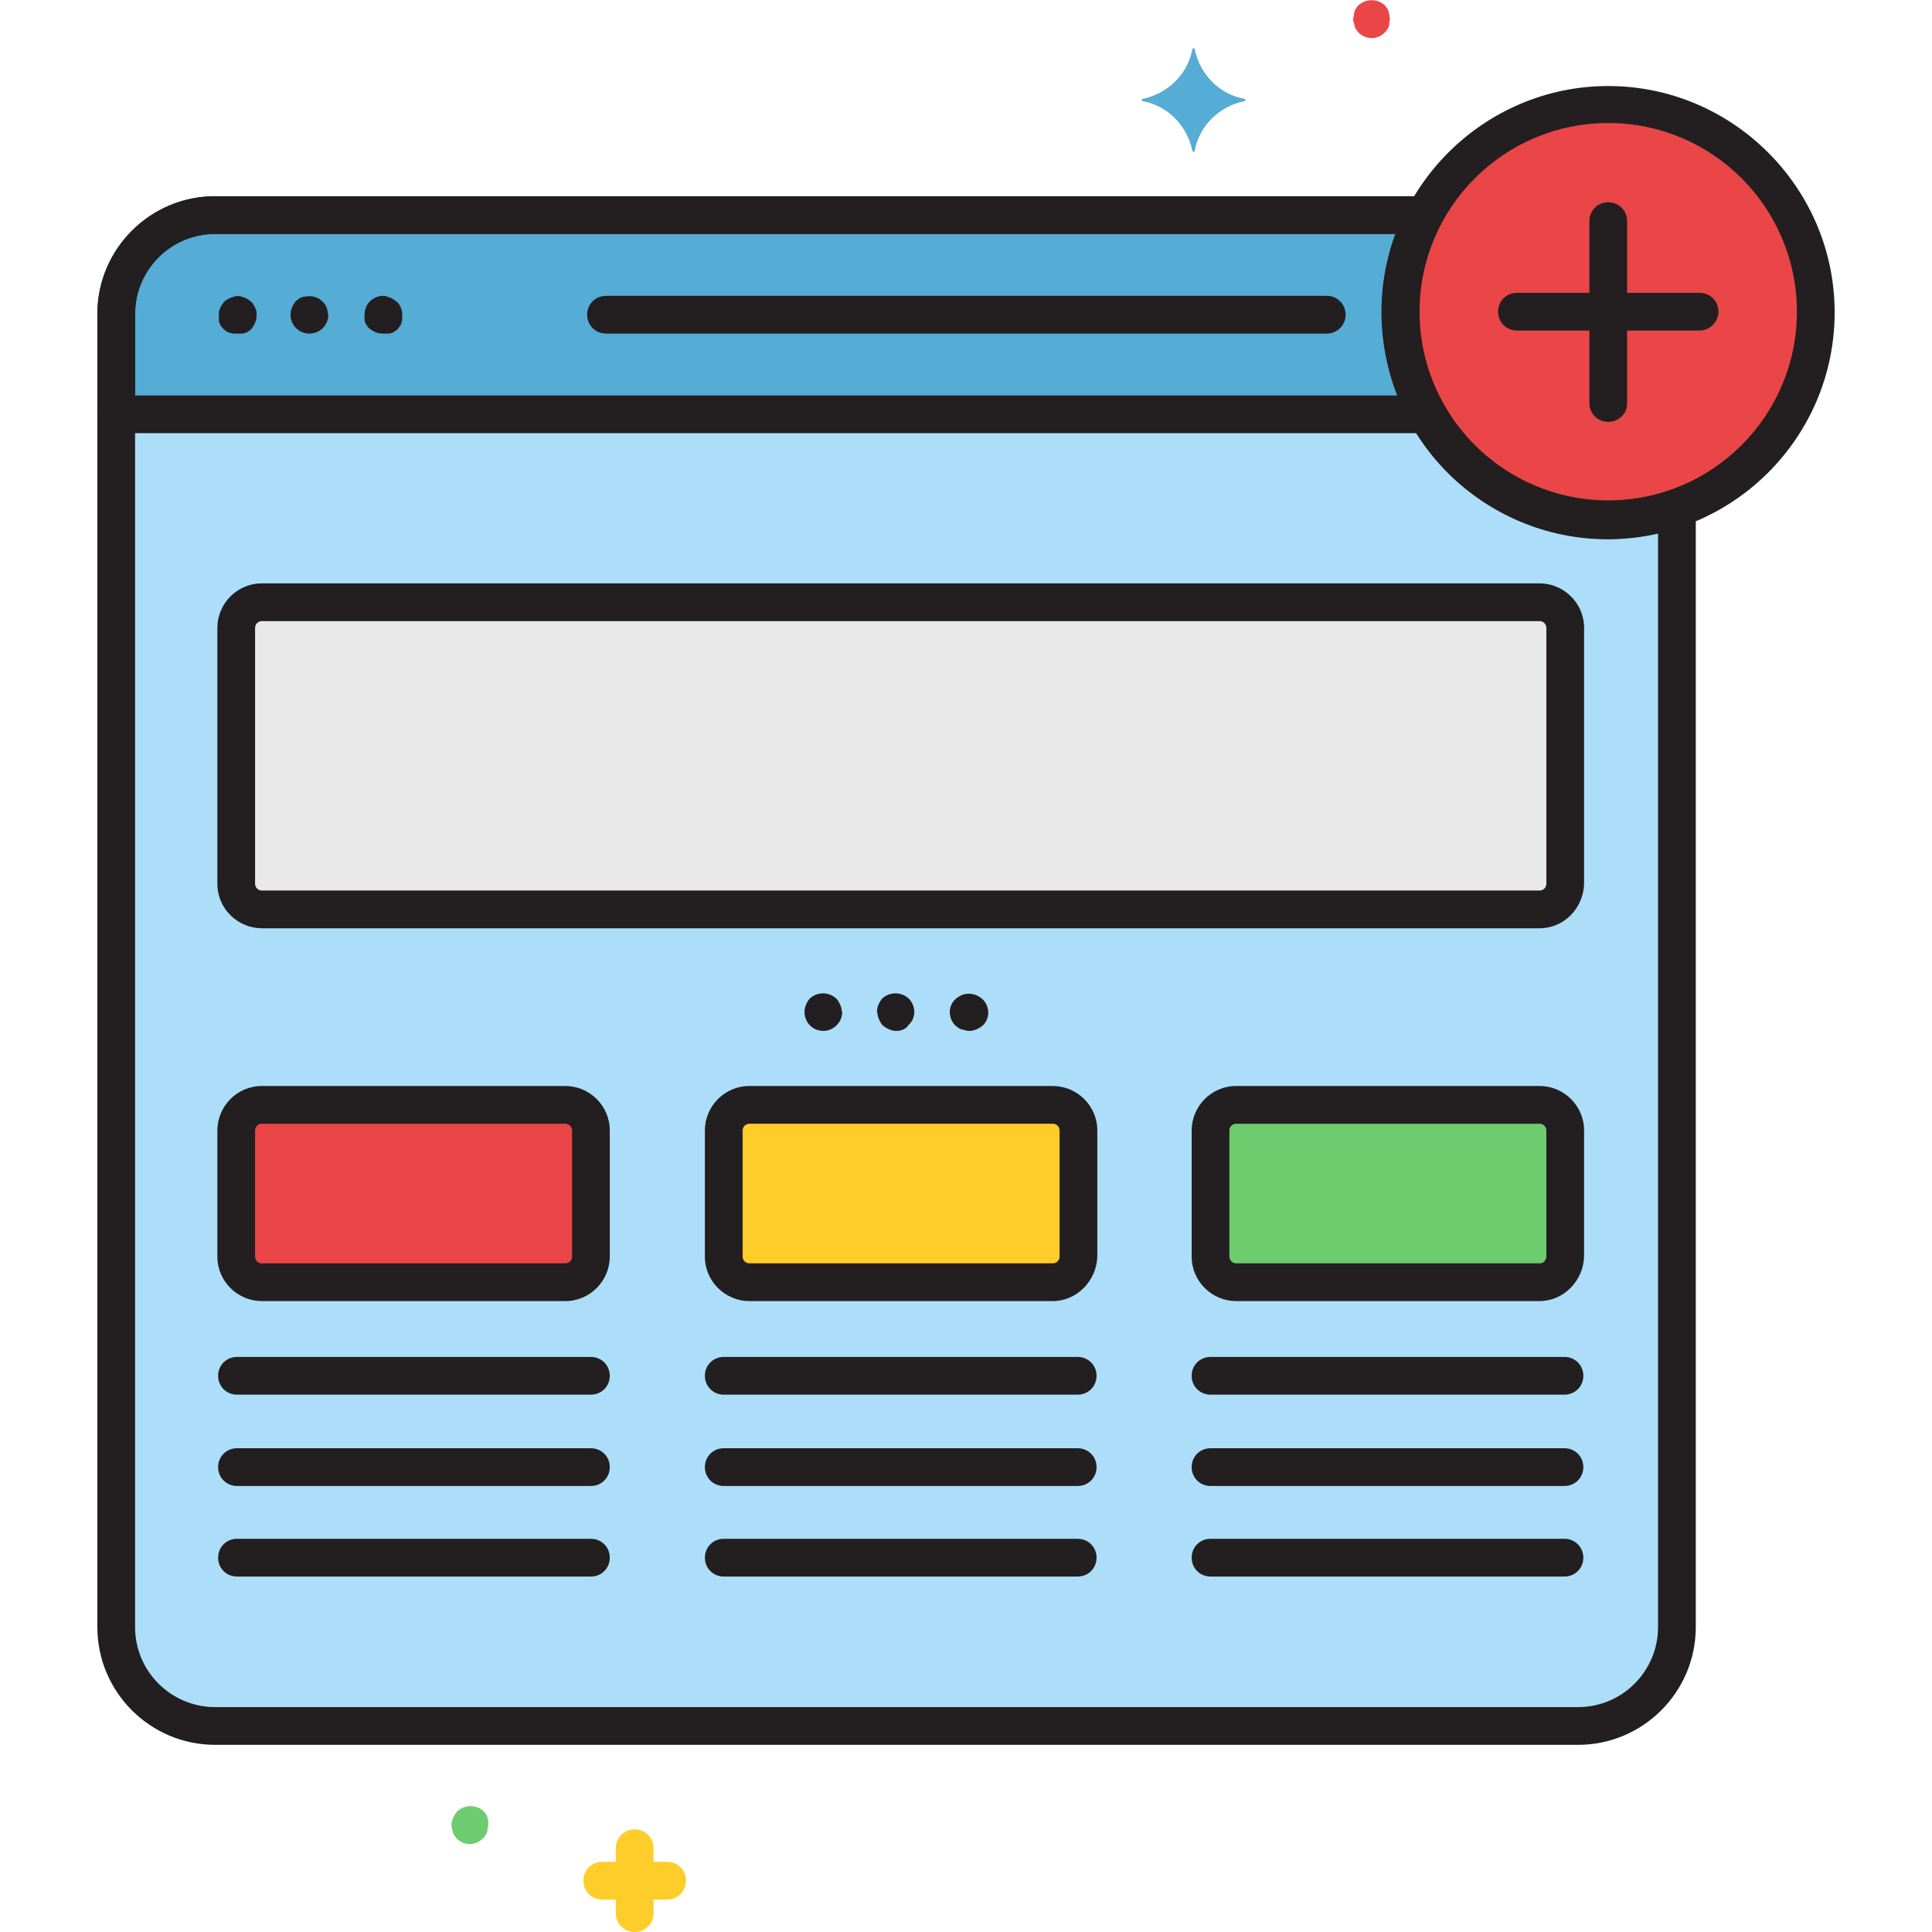 <svg xmlns="http://www.w3.org/2000/svg"  viewBox="0 0 256 256" width="512px" height="512px"><path fill="#acdef9" d="M213.1,68.9c-15.2,0-27.5-12.3-27.5-27.5c0-4.5,1.1-8.9,3.2-12.9H28.5c-7.2,0-13.1,5.9-13.1,13.1v174 c0,7.2,5.9,13.1,13.1,13.1h180.6c7.2,0,13.1-5.9,13.1-13.1V67.3C219.3,68.4,216.2,68.9,213.1,68.9z"/><path fill="#e9e9ea" d="M34.7,79.8H204c1.9,0,3.4,1.5,3.4,3.4v33.9c0,1.9-1.5,3.4-3.4,3.4H34.7c-1.9,0-3.4-1.5-3.4-3.4V83.2 C31.4,81.4,32.9,79.8,34.7,79.8z"/><path fill="#ea4647" d="M34.7,146.4h40.2c1.9,0,3.4,1.5,3.4,3.4v16.7c0,1.9-1.5,3.4-3.4,3.4H34.7c-1.9,0-3.4-1.5-3.4-3.4v-16.7 C31.4,147.9,32.9,146.4,34.7,146.4z"/><path fill="#ffcd29" d="M99.3,146.4h40.2c1.9,0,3.4,1.5,3.4,3.4v16.7c0,1.9-1.5,3.4-3.4,3.4H99.3c-1.9,0-3.4-1.5-3.4-3.4v-16.7 C95.9,147.9,97.4,146.4,99.3,146.4z"/><path fill="#6dcc6d" d="M163.8,146.4H204c1.9,0,3.4,1.5,3.4,3.4v16.7c0,1.9-1.5,3.4-3.4,3.4h-40.2c-1.9,0-3.4-1.5-3.4-3.4v-16.7 C160.4,147.9,161.9,146.4,163.8,146.4z"/><circle cx="213.1" cy="41.3" r="27.5" fill="#ea4647"/><path fill="#55acd5" d="M185.5,41.3c0-4.5,1.1-8.9,3.2-12.9H28.5c-7.2,0-13.1,5.9-13.1,13.1v13.3h173.7 C186.8,50.8,185.5,46.1,185.5,41.3z"/><path fill="#ffcd29" d="M88.4,246.7h-1.8v-1.8c0-1.4-1.1-2.5-2.5-2.5s-2.5,1.1-2.5,2.5v1.8h-1.8c-1.4,0-2.5,1.1-2.5,2.5 s1.1,2.5,2.5,2.5h1.8v1.8c0,1.4,1.1,2.5,2.5,2.5s2.5-1.1,2.5-2.5v-1.8h1.8c1.4,0,2.5-1.1,2.5-2.5S89.8,246.7,88.4,246.7L88.4,246.7 z"/><path fill="#ea4647" d="M184.1,2c0-0.2-0.1-0.3-0.1-0.5c-0.1-0.1-0.1-0.3-0.2-0.4c-0.1-0.1-0.2-0.3-0.3-0.4c-1-0.9-2.5-0.9-3.5,0 c-0.1,0.1-0.2,0.2-0.3,0.4c-0.1,0.1-0.2,0.3-0.2,0.4c-0.1,0.2-0.1,0.3-0.1,0.5c0,0.2-0.1,0.3-0.1,0.5c0,0.2,0,0.3,0.1,0.5 c0,0.2,0.1,0.3,0.1,0.5c0.1,0.2,0.1,0.3,0.2,0.4c0.1,0.1,0.2,0.3,0.3,0.4c1,1,2.5,1,3.5,0c0,0,0,0,0,0c0.1-0.1,0.2-0.2,0.3-0.4 c0.1-0.1,0.2-0.3,0.2-0.4c0.1-0.1,0.1-0.3,0.1-0.5c0-0.2,0-0.3,0.1-0.5C184.1,2.3,184.1,2.1,184.1,2z"/><path fill="#6dcc6d" d="M64.7,241.3c0-0.2-0.1-0.3-0.1-0.5c-0.1-0.1-0.1-0.3-0.2-0.4c-0.1-0.1-0.2-0.3-0.3-0.4c-1-0.9-2.5-0.9-3.5,0 c-0.1,0.1-0.2,0.2-0.3,0.4c-0.2,0.3-0.3,0.6-0.4,0.9c-0.1,0.3-0.1,0.7,0,1c0,0.2,0.1,0.3,0.1,0.5c0.1,0.2,0.1,0.3,0.2,0.4 c0.1,0.1,0.2,0.3,0.3,0.4c1,1,2.5,1,3.5,0c0,0,0,0,0,0c0.1-0.1,0.2-0.2,0.3-0.4c0.1-0.1,0.2-0.3,0.2-0.4c0.1-0.1,0.1-0.3,0.1-0.5 C64.7,242,64.7,241.6,64.7,241.3z"/><path fill="#55acd5" d="M164.9,13.1c-3.3-0.6-5.9-3.2-6.6-6.6c0-0.1-0.1-0.1-0.2-0.1c-0.1,0-0.1,0.1-0.1,0.1c-0.6,3.3-3.2,5.9-6.6,6.6 c-0.1,0-0.1,0.1-0.1,0.2c0,0.1,0.1,0.1,0.1,0.1c3.3,0.6,5.9,3.2,6.6,6.6c0,0.1,0.1,0.1,0.2,0.1c0.1,0,0.1-0.1,0.1-0.1 c0.6-3.3,3.2-5.9,6.6-6.6c0.1,0,0.1-0.1,0.1-0.2C165,13.1,165,13.1,164.9,13.1z"/><path fill="#231f20" d="M209.1,231.2H28.5c-8.6,0-15.6-7-15.6-15.6v-174c0-8.6,7-15.6,15.6-15.6h160.2c1.4,0,2.5,1.1,2.5,2.5 c0,0.4-0.1,0.8-0.3,1.2c-1.9,3.6-2.9,7.6-2.9,11.7c0,13.8,11.2,25,25.1,25c2.8,0,5.6-0.5,8.3-1.4c1.3-0.5,2.7,0.2,3.2,1.5 c0.1,0.3,0.1,0.5,0.1,0.8v148.3C224.7,224.2,217.7,231.2,209.1,231.2z M28.5,31c-5.9,0-10.6,4.8-10.6,10.6v174 c0,5.9,4.8,10.6,10.6,10.6h180.6c5.9,0,10.6-4.8,10.6-10.6V70.7c-16.2,3.7-32.3-6.5-35.9-22.7c-1.3-5.7-0.9-11.6,1.1-17H28.5z"/><path fill="#231f20" d="M189.1,57.4H15.4c-1.4,0-2.5-1.1-2.5-2.5V41.6c0-8.6,7-15.6,15.6-15.6h160.2c1.4,0,2.5,1.1,2.5,2.5 c0,0.4-0.1,0.8-0.3,1.2c-1.9,3.6-2.9,7.6-2.9,11.7c0,4.3,1.1,8.6,3.3,12.3c0.7,1.2,0.3,2.7-0.9,3.4C190,57.3,189.5,57.4,189.1,57.4 L189.1,57.4z M17.9,52.4h167.3c-2.7-6.9-2.8-14.5-0.3-21.4H28.5c-5.9,0-10.6,4.8-10.6,10.6L17.9,52.4z"/><path fill="#231f20" d="M31.4,44.2c-0.2,0-0.3,0-0.5,0c-0.2,0-0.3-0.1-0.5-0.1c-0.1-0.1-0.3-0.1-0.4-0.2c-0.1-0.1-0.3-0.2-0.4-0.3 c-0.1-0.1-0.2-0.3-0.3-0.4c-0.1-0.1-0.2-0.3-0.2-0.4c-0.1-0.1-0.1-0.3-0.1-0.5c0-0.2,0-0.3,0-0.5c0-0.2,0-0.3,0-0.5 c0.1-0.3,0.2-0.6,0.4-0.9c0.1-0.1,0.2-0.3,0.3-0.4c0.1-0.1,0.2-0.2,0.4-0.3c0.3-0.2,0.6-0.3,0.9-0.4c0.3-0.1,0.7-0.1,1,0 c0.3,0.1,0.6,0.2,0.9,0.4c0.1,0.1,0.3,0.2,0.4,0.3c0.1,0.1,0.2,0.2,0.3,0.4c0.2,0.3,0.3,0.6,0.4,0.9c0,0.2,0,0.3,0,0.5 c0,0.7-0.3,1.3-0.7,1.8c-0.1,0.1-0.2,0.2-0.4,0.3c-0.1,0.1-0.3,0.2-0.4,0.2c-0.2,0.1-0.3,0.1-0.5,0.1 C31.7,44.2,31.5,44.2,31.4,44.2z"/><path fill="#231f20" d="M41,44.2c-1.4,0-2.5-1.1-2.5-2.5c0-0.7,0.3-1.3,0.7-1.8c0.1-0.1,0.2-0.2,0.4-0.3c0.1-0.1,0.3-0.2,0.4-0.2 c0.2-0.1,0.3-0.1,0.5-0.1c1.3-0.3,2.7,0.6,2.9,1.9c0,0.2,0.1,0.3,0.1,0.5C43.5,43.1,42.4,44.2,41,44.2C41,44.2,41,44.2,41,44.2z"/><path fill="#231f20" d="M50.7,44.2c-0.7,0-1.3-0.3-1.8-0.7c-0.1-0.1-0.2-0.2-0.3-0.4c-0.1-0.1-0.2-0.3-0.2-0.4 c-0.1-0.1-0.1-0.3-0.1-0.5c0-0.2,0-0.3,0-0.5c0-1.4,1.1-2.5,2.5-2.5c0.2,0,0.3,0,0.5,0.1c0.3,0.1,0.6,0.2,0.9,0.4 c0.1,0.1,0.3,0.2,0.4,0.3c0.5,0.5,0.7,1.1,0.7,1.8c0,0.2,0,0.3,0,0.5c0,0.2-0.1,0.3-0.1,0.5c-0.1,0.2-0.1,0.3-0.2,0.4 c-0.1,0.1-0.2,0.3-0.3,0.4c-0.1,0.1-0.2,0.2-0.4,0.3c-0.1,0.1-0.3,0.2-0.4,0.2c-0.2,0.1-0.3,0.1-0.5,0.1 C51,44.2,50.8,44.2,50.7,44.2z"/><path fill="#231f20" d="M109.1,136.6c-1.4,0-2.5-1.1-2.5-2.5c0-0.7,0.3-1.3,0.7-1.8c1-0.9,2.5-0.9,3.5,0c0.1,0.1,0.2,0.2,0.3,0.4 c0.2,0.3,0.3,0.6,0.4,0.9c0,0.2,0,0.3,0.1,0.5C111.6,135.4,110.5,136.6,109.1,136.6C109.2,136.6,109.1,136.6,109.1,136.6z"/><path fill="#231f20" d="M118.8,136.6c-0.7,0-1.3-0.3-1.8-0.7c-0.1-0.1-0.2-0.2-0.3-0.4c-0.2-0.3-0.3-0.6-0.4-0.9c0-0.2,0-0.3-0.1-0.5 c0-0.7,0.3-1.3,0.7-1.8c1-0.9,2.5-0.9,3.5,0c1,1,1,2.6,0,3.5C120.1,136.3,119.5,136.6,118.8,136.6z"/><path fill="#231f20" d="M128.4,136.6c-0.2,0-0.3,0-0.5-0.1c-0.2,0-0.3-0.1-0.5-0.1c-0.2-0.1-0.3-0.1-0.4-0.2c-0.1-0.1-0.3-0.2-0.4-0.3 c-1-1-1-2.6,0-3.5c0.1-0.1,0.2-0.2,0.4-0.3c1-0.7,2.3-0.5,3.2,0.3c1,1,1,2.6,0,3.5C129.7,136.3,129.1,136.6,128.4,136.6 L128.4,136.6z"/><path fill="#231f20" d="M175.8,44.2H80.3c-1.4,0-2.5-1.1-2.5-2.5s1.1-2.5,2.5-2.5h95.5c1.4,0,2.5,1.1,2.5,2.5S177.2,44.2,175.8,44.2z"/><path fill="#231f20" d="M213.1,71.4c-16.6,0-30-13.5-30-30s13.5-30,30-30s30,13.5,30,30C243.1,57.9,229.7,71.4,213.1,71.4z M213.1,16.3c-13.8,0-25,11.2-25,25s11.2,25,25,25s25-11.2,25-25C238.1,27.5,226.9,16.3,213.1,16.3L213.1,16.3z"/><path fill="#231f20" d="M213.1,55.9c-1.4,0-2.5-1.1-2.5-2.5V29.3c0-1.4,1.1-2.5,2.5-2.5s2.5,1.1,2.5,2.5v24.2 C215.6,54.8,214.5,55.9,213.1,55.9z"/><path fill="#231f20" d="M225.2,43.8H201c-1.4,0-2.5-1.1-2.5-2.5s1.1-2.5,2.5-2.5h24.2c1.4,0,2.5,1.1,2.5,2.5S226.5,43.8,225.2,43.8 L225.2,43.8z"/><path fill="#231f20" d="M204,123H34.7c-3.2,0-5.9-2.6-5.9-5.9V83.2c0-3.2,2.6-5.9,5.9-5.9H204c3.2,0,5.9,2.6,5.9,5.9v33.9 C209.8,120.4,207.2,123,204,123z M34.7,82.3c-0.5,0-0.9,0.4-0.9,0.9v33.9c0,0.5,0.4,0.9,0.9,0.9H204c0.5,0,0.9-0.4,0.9-0.9V83.2 c0-0.5-0.4-0.9-0.9-0.9H34.7z"/><path fill="#231f20" d="M74.9,172.4H34.7c-3.2,0-5.9-2.6-5.9-5.9v-16.7c0-3.2,2.6-5.9,5.9-5.9h40.2c3.2,0,5.9,2.6,5.9,5.9v16.7 C80.8,169.7,78.2,172.4,74.9,172.4z M34.7,148.9c-0.5,0-0.9,0.4-0.9,0.9v16.7c0,0.5,0.4,0.9,0.9,0.9h40.2c0.5,0,0.9-0.4,0.9-0.9 v-16.7c0-0.5-0.4-0.9-0.9-0.9L34.7,148.9z"/><path fill="#231f20" d="M139.5,172.4H99.3c-3.2,0-5.9-2.6-5.9-5.9v-16.7c0-3.2,2.6-5.9,5.9-5.9h40.2c3.2,0,5.9,2.6,5.9,5.9v16.7 C145.3,169.7,142.7,172.4,139.5,172.4z M99.3,148.9c-0.5,0-0.9,0.4-0.9,0.9v16.7c0,0.5,0.4,0.9,0.9,0.9h40.2c0.5,0,0.9-0.4,0.9-0.9 v-16.7c0-0.5-0.4-0.9-0.9-0.9L99.3,148.9z"/><path fill="#231f20" d="M204,172.4h-40.2c-3.2,0-5.9-2.6-5.9-5.9v-16.7c0-3.2,2.6-5.9,5.9-5.9H204c3.2,0,5.9,2.6,5.9,5.9v16.7 C209.8,169.7,207.2,172.4,204,172.4z M163.8,148.9c-0.5,0-0.9,0.4-0.9,0.9v16.7c0,0.5,0.4,0.9,0.9,0.9H204c0.5,0,0.9-0.4,0.9-0.9 v-16.7c0-0.5-0.4-0.9-0.9-0.9L163.8,148.9z"/><path fill="#231f20" d="M207.3,184.8h-46.9c-1.4,0-2.5-1.1-2.5-2.5s1.1-2.5,2.5-2.5h46.9c1.4,0,2.5,1.1,2.5,2.5 S208.7,184.8,207.3,184.8z"/><path fill="#231f20" d="M207.3,196.9h-46.9c-1.4,0-2.5-1.1-2.5-2.5s1.1-2.5,2.5-2.5h46.9c1.4,0,2.5,1.1,2.5,2.5 S208.7,196.9,207.3,196.9z"/><path fill="#231f20" d="M207.3,208.9h-46.9c-1.4,0-2.5-1.1-2.5-2.5s1.1-2.5,2.5-2.5h46.9c1.4,0,2.5,1.1,2.5,2.5 S208.7,208.9,207.3,208.9z"/><path fill="#231f20" d="M142.8,184.8H95.9c-1.4,0-2.5-1.1-2.5-2.5s1.1-2.5,2.5-2.5h46.9c1.4,0,2.5,1.1,2.5,2.5 S144.2,184.8,142.8,184.8z"/><path fill="#231f20" d="M142.8,196.9H95.9c-1.4,0-2.5-1.1-2.5-2.5s1.1-2.5,2.5-2.5h46.9c1.4,0,2.5,1.1,2.5,2.5 S144.2,196.9,142.8,196.9z"/><path fill="#231f20" d="M142.8,208.9H95.9c-1.4,0-2.5-1.1-2.5-2.5s1.1-2.5,2.5-2.5h46.9c1.4,0,2.5,1.1,2.5,2.5 S144.2,208.9,142.8,208.9z"/><path fill="#231f20" d="M78.3,184.8H31.4c-1.4,0-2.5-1.1-2.5-2.5s1.1-2.5,2.5-2.5h46.9c1.4,0,2.5,1.1,2.5,2.5S79.7,184.8,78.3,184.8z"/><path fill="#231f20" d="M78.3,196.9H31.4c-1.4,0-2.5-1.1-2.5-2.5s1.1-2.5,2.5-2.5h46.9c1.4,0,2.5,1.1,2.5,2.5S79.7,196.9,78.3,196.9z"/><path fill="#231f20" d="M78.3,208.9H31.4c-1.4,0-2.5-1.1-2.5-2.5s1.1-2.5,2.5-2.5h46.9c1.4,0,2.5,1.1,2.5,2.5S79.7,208.9,78.3,208.9z"/></svg>